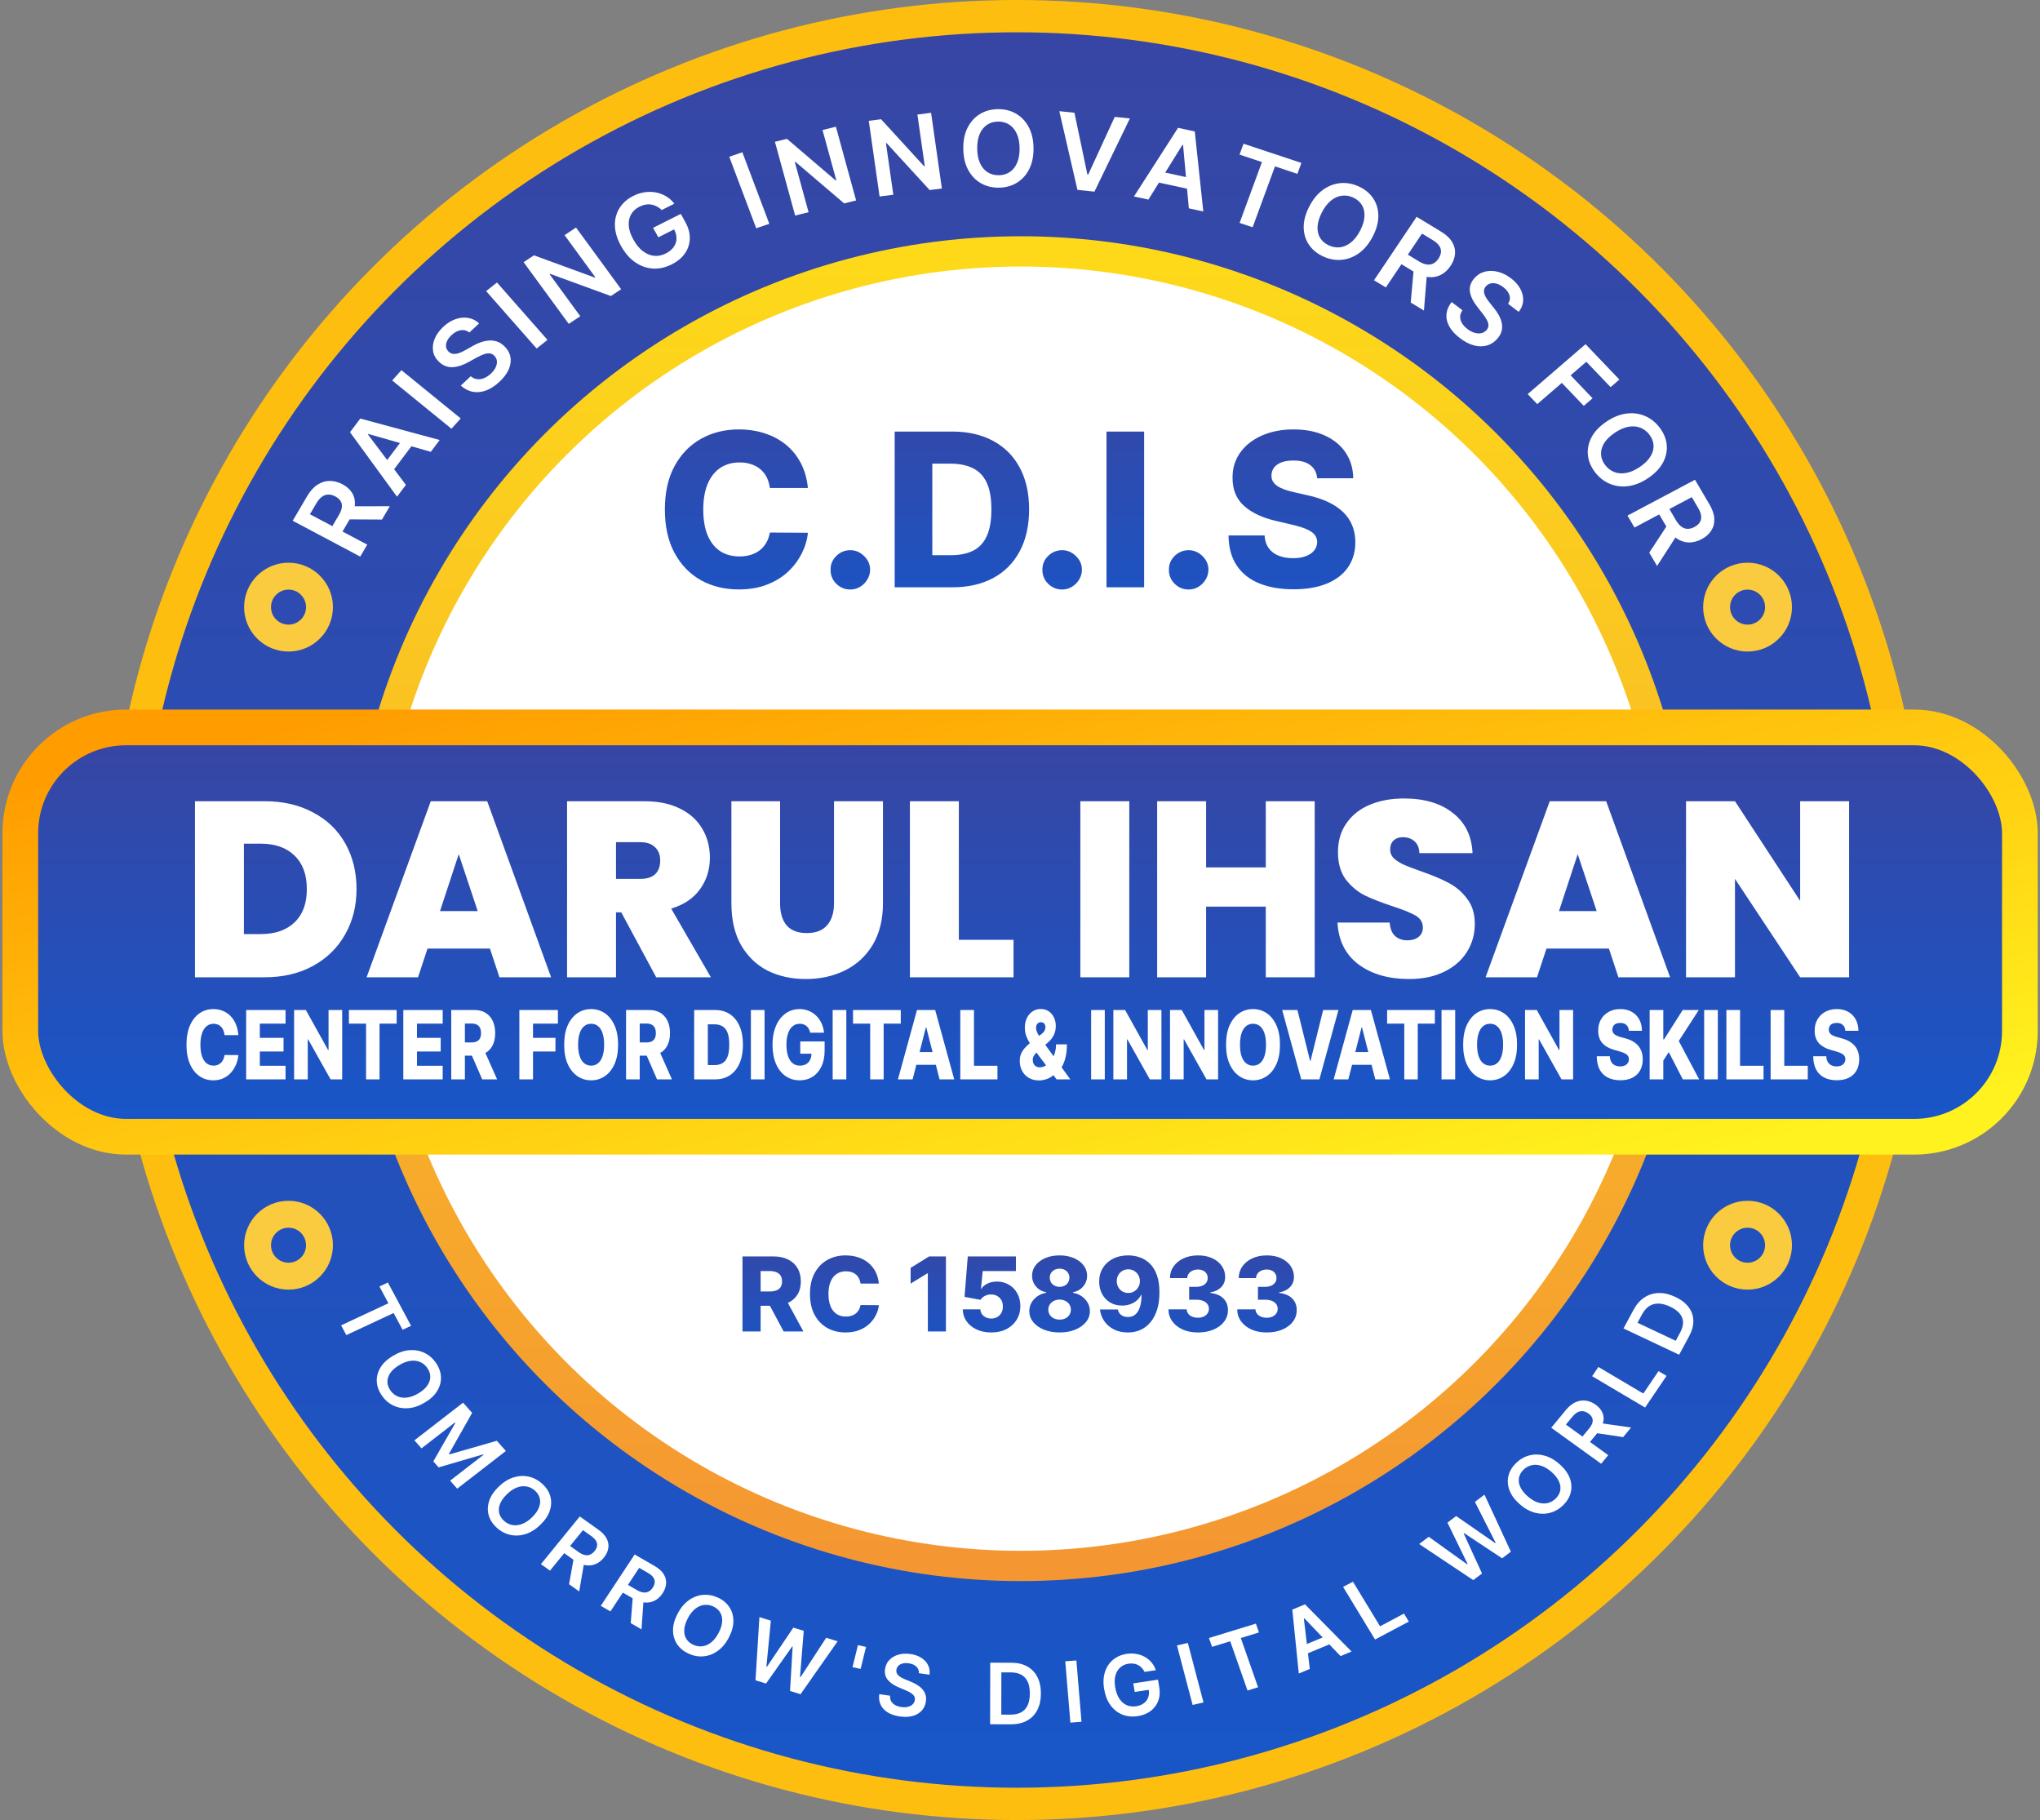 <svg width="695" height="620" viewBox="0 0 695 620" fill="none" xmlns="http://www.w3.org/2000/svg">
<rect x="0" y="0" width="695" height="620" fill="#808080" stroke="none"/>
<circle cx="346.381" cy="309.974" r="304.477" fill="url(#paint0_linear_93_88)" stroke="#FEBE10" stroke-width="11.005"/>
<circle cx="347.759" cy="309.516" r="223.885" fill="white" stroke="url(#paint1_linear_93_88)" stroke-width="10.313"/>
<rect x="6.918" y="247.776" width="681.23" height="139.428" rx="36.027" fill="url(#paint2_linear_93_88)" stroke="url(#paint3_linear_93_88)" stroke-width="12.165"/>
<path d="M90.157 272.916C96.452 272.916 101.953 274.192 106.66 276.744C111.424 279.239 115.082 282.755 117.634 287.292C120.186 291.829 121.462 297.018 121.462 302.859C121.462 308.643 120.157 313.804 117.549 318.341C114.997 322.878 111.339 326.451 106.575 329.059C101.868 331.611 96.395 332.887 90.157 332.887H66.424V272.916H90.157ZM88.881 318.171C93.758 318.171 97.586 316.838 100.365 314.173C103.144 311.507 104.533 307.736 104.533 302.859C104.533 297.925 103.144 294.125 100.365 291.46C97.586 288.738 93.758 287.377 88.881 287.377H83.097V318.171H88.881ZM166.917 323.105H145.65L142.418 332.887H124.894L146.756 272.916H165.981L187.758 332.887H170.149L166.917 323.105ZM162.749 310.345L156.284 290.95L149.904 310.345H162.749ZM223.561 332.887L211.652 310.77H209.865V332.887H193.192V272.916H219.478C224.298 272.916 228.381 273.766 231.727 275.468C235.073 277.112 237.597 279.409 239.298 282.358C240.999 285.25 241.85 288.511 241.85 292.141C241.85 296.224 240.716 299.825 238.447 302.944C236.236 306.006 232.975 308.19 228.665 309.494L242.19 332.887H223.561ZM209.865 299.371H218.117C220.385 299.371 222.086 298.832 223.221 297.755C224.355 296.677 224.922 295.118 224.922 293.076C224.922 291.148 224.326 289.645 223.136 288.568C222.001 287.434 220.328 286.866 218.117 286.866H209.865V299.371ZM265.765 272.916V307.708C265.765 310.94 266.502 313.435 267.977 315.193C269.508 316.951 271.805 317.831 274.867 317.831C277.929 317.831 280.226 316.951 281.757 315.193C283.345 313.379 284.139 310.883 284.139 307.708V272.916H300.812V307.708C300.812 313.209 299.65 317.916 297.324 321.829C294.999 325.685 291.824 328.606 287.797 330.59C283.827 332.519 279.404 333.483 274.527 333.483C269.65 333.483 265.283 332.519 261.427 330.59C257.627 328.606 254.621 325.685 252.41 321.829C250.255 317.972 249.177 313.265 249.177 307.708V272.916H265.765ZM326.665 320.127H345.294V332.887H309.992V272.916H326.665V320.127ZM384.733 272.916V332.887H368.06V272.916H384.733ZM447.904 272.916V332.887H431.231V308.814H410.9V332.887H394.227V272.916H410.9V295.458H431.231V272.916H447.904ZM480.073 333.483C473.098 333.483 467.37 331.838 462.89 328.549C458.409 325.203 455.999 320.439 455.659 314.258H473.438C473.608 316.356 474.232 317.887 475.309 318.851C476.387 319.815 477.776 320.297 479.478 320.297C481.009 320.297 482.256 319.929 483.22 319.192C484.241 318.398 484.752 317.32 484.752 315.959C484.752 314.201 483.929 312.84 482.285 311.876C480.64 310.912 477.975 309.834 474.288 308.643C470.375 307.339 467.2 306.091 464.761 304.9C462.379 303.653 460.281 301.866 458.466 299.541C456.708 297.159 455.829 294.069 455.829 290.269C455.829 286.413 456.793 283.124 458.721 280.401C460.65 277.623 463.315 275.524 466.718 274.107C470.12 272.689 473.977 271.98 478.287 271.98C485.262 271.98 490.82 273.624 494.96 276.914C499.156 280.146 501.396 284.711 501.68 290.609H483.561C483.504 288.795 482.937 287.434 481.859 286.526C480.839 285.619 479.506 285.165 477.861 285.165C476.614 285.165 475.593 285.534 474.799 286.271C474.005 287.008 473.608 288.057 473.608 289.418C473.608 290.553 474.033 291.545 474.884 292.396C475.791 293.19 476.897 293.899 478.202 294.522C479.506 295.09 481.434 295.827 483.986 296.734C487.786 298.038 490.905 299.343 493.343 300.647C495.839 301.895 497.965 303.681 499.723 306.006C501.538 308.275 502.445 311.167 502.445 314.683C502.445 318.256 501.538 321.46 499.723 324.296C497.965 327.131 495.385 329.371 491.982 331.016C488.636 332.66 484.667 333.483 480.073 333.483ZM548.136 323.105H526.869L523.637 332.887H506.113L527.975 272.916H547.2L568.977 332.887H551.368L548.136 323.105ZM543.968 310.345L537.503 290.95L531.123 310.345H543.968ZM629.959 332.887H613.286L591.084 299.371V332.887H574.411V272.916H591.084L613.286 306.857V272.916H629.959V332.887Z" fill="white"/>
<path d="M81.205 352.597H76.507C76.444 352.005 76.316 351.471 76.122 350.994C75.928 350.517 75.671 350.109 75.351 349.771C75.032 349.433 74.653 349.175 74.214 348.998C73.782 348.813 73.303 348.721 72.777 348.721C71.844 348.721 71.039 349.002 70.362 349.563C69.692 350.125 69.175 350.936 68.812 351.997C68.455 353.059 68.276 354.343 68.276 355.85C68.276 357.419 68.458 358.734 68.821 359.796C69.191 360.849 69.707 361.645 70.371 362.184C71.042 362.714 71.834 362.98 72.749 362.98C73.262 362.98 73.729 362.899 74.149 362.738C74.575 362.576 74.947 362.341 75.267 362.034C75.593 361.718 75.859 361.338 76.065 360.892C76.278 360.438 76.426 359.927 76.507 359.357L81.205 359.392C81.124 360.438 80.876 361.469 80.463 362.484C80.055 363.499 79.495 364.426 78.781 365.264C78.067 366.095 77.196 366.756 76.169 367.248C75.148 367.74 73.976 367.986 72.655 367.986C70.913 367.986 69.354 367.517 67.975 366.579C66.604 365.633 65.52 364.256 64.725 362.449C63.929 360.642 63.531 358.442 63.531 355.85C63.531 353.251 63.935 351.048 64.743 349.24C65.551 347.433 66.644 346.06 68.022 345.122C69.401 344.184 70.945 343.714 72.655 343.714C73.82 343.714 74.897 343.914 75.887 344.314C76.877 344.707 77.747 345.283 78.499 346.045C79.251 346.798 79.861 347.725 80.331 348.825C80.801 349.925 81.092 351.182 81.205 352.597Z" fill="white"/>
<path d="M83.866 367.663V344.037H97.284V348.675H88.517V353.52H96.598V358.169H88.517V363.026H97.284V367.663H83.866Z" fill="white"/>
<path d="M116.573 344.037V367.663H112.627L104.97 354.028H104.847V367.663H100.196V344.037H104.199L111.772 357.65H111.932V344.037H116.573Z" fill="white"/>
<path d="M118.868 348.675V344.037H135.133V348.675H129.298V367.663H124.713V348.675H118.868Z" fill="white"/>
<path d="M137.404 367.663V344.037H150.821V348.675H142.055V353.52H150.136V358.169H142.055V363.026H150.821V367.663H137.404Z" fill="white"/>
<path d="M153.734 367.663V344.037H161.683C163.124 344.037 164.367 344.357 165.413 344.995C166.466 345.626 167.277 346.533 167.847 347.718C168.417 348.894 168.702 350.29 168.702 351.905C168.702 353.543 168.411 354.935 167.828 356.081C167.246 357.219 166.419 358.088 165.348 358.688C164.276 359.281 163.008 359.577 161.542 359.577H156.515V355.078H160.678C161.379 355.078 161.965 354.966 162.435 354.743C162.911 354.512 163.271 354.166 163.515 353.705C163.76 353.236 163.882 352.636 163.882 351.905C163.882 351.174 163.76 350.571 163.515 350.094C163.271 349.609 162.911 349.248 162.435 349.01C161.959 348.763 161.373 348.64 160.678 348.64H158.385V367.663H153.734ZM164.568 356.866L169.36 367.663H164.286L159.588 356.866H164.568Z" fill="white"/>
<path d="M176.937 367.663V344.037H190.073V348.675H181.588V353.52H189.237V358.169H181.588V367.663H176.937Z" fill="white"/>
<path d="M210.577 355.85C210.577 358.45 210.17 360.653 209.356 362.461C208.541 364.268 207.439 365.641 206.048 366.579C204.664 367.517 203.11 367.986 201.388 367.986C199.659 367.986 198.102 367.513 196.718 366.568C195.334 365.622 194.234 364.249 193.42 362.449C192.612 360.642 192.208 358.442 192.208 355.85C192.208 353.251 192.612 351.048 193.42 349.24C194.234 347.433 195.334 346.06 196.718 345.122C198.102 344.184 199.659 343.714 201.388 343.714C203.11 343.714 204.664 344.184 206.048 345.122C207.439 346.06 208.541 347.433 209.356 349.24C210.17 351.048 210.577 353.251 210.577 355.85ZM205.823 355.85C205.823 354.312 205.644 353.013 205.287 351.951C204.936 350.89 204.429 350.086 203.765 349.54C203.107 348.994 202.315 348.721 201.388 348.721C200.467 348.721 199.675 348.994 199.011 349.54C198.347 350.086 197.836 350.89 197.479 351.951C197.128 353.013 196.953 354.312 196.953 355.85C196.953 357.389 197.128 358.688 197.479 359.75C197.836 360.811 198.347 361.615 199.011 362.161C199.675 362.707 200.467 362.98 201.388 362.98C202.315 362.98 203.107 362.707 203.765 362.161C204.429 361.615 204.936 360.811 205.287 359.75C205.644 358.688 205.823 357.389 205.823 355.85Z" fill="white"/>
<path d="M213.292 367.663V344.037H221.241C222.682 344.037 223.925 344.357 224.972 344.995C226.024 345.626 226.835 346.533 227.405 347.718C227.975 348.894 228.26 350.29 228.26 351.905C228.26 353.543 227.969 354.935 227.386 356.081C226.804 357.219 225.977 358.088 224.906 358.688C223.835 359.281 222.566 359.577 221.1 359.577H216.074V355.078H220.236C220.938 355.078 221.523 354.966 221.993 354.743C222.469 354.512 222.829 354.166 223.074 353.705C223.318 353.236 223.44 352.636 223.44 351.905C223.44 351.174 223.318 350.571 223.074 350.094C222.829 349.609 222.469 349.248 221.993 349.01C221.517 348.763 220.931 348.64 220.236 348.64H217.943V367.663H213.292ZM224.126 356.866L228.918 367.663H223.844L219.146 356.866H224.126Z" fill="white"/>
<path d="M243.608 367.663H236.496V344.037H243.599C245.56 344.037 247.248 344.51 248.663 345.456C250.085 346.395 251.181 347.748 251.952 349.517C252.722 351.278 253.108 353.386 253.108 355.839C253.108 358.3 252.722 360.415 251.952 362.184C251.188 363.953 250.095 365.31 248.673 366.256C247.251 367.194 245.563 367.663 243.608 367.663ZM241.147 362.795H243.43C244.507 362.795 245.419 362.572 246.164 362.126C246.916 361.672 247.483 360.938 247.865 359.923C248.253 358.9 248.447 357.539 248.447 355.839C248.447 354.139 248.253 352.786 247.865 351.778C247.476 350.763 246.903 350.032 246.145 349.586C245.394 349.133 244.466 348.906 243.364 348.906H241.147V362.795Z" fill="white"/>
<path d="M260.474 344.037V367.663H255.823V344.037H260.474Z" fill="white"/>
<path d="M276.022 351.755C275.915 351.271 275.759 350.844 275.552 350.475C275.345 350.098 275.092 349.779 274.791 349.517C274.49 349.256 274.146 349.06 273.757 348.929C273.369 348.79 272.943 348.721 272.48 348.721C271.546 348.721 270.738 348.998 270.055 349.552C269.379 350.105 268.856 350.913 268.486 351.974C268.117 353.028 267.932 354.308 267.932 355.816C267.932 357.331 268.11 358.623 268.468 359.692C268.825 360.761 269.341 361.576 270.018 362.138C270.694 362.699 271.515 362.98 272.48 362.98C273.331 362.98 274.052 362.811 274.641 362.472C275.236 362.126 275.687 361.638 275.994 361.007C276.301 360.376 276.454 359.634 276.454 358.781L277.318 358.908H272.639V354.743H280.936V357.869C280.936 359.984 280.569 361.795 279.837 363.303C279.11 364.81 278.108 365.968 276.83 366.775C275.558 367.583 274.096 367.986 272.442 367.986C270.607 367.986 268.994 367.498 267.603 366.521C266.212 365.545 265.129 364.153 264.352 362.345C263.575 360.53 263.187 358.377 263.187 355.885C263.187 353.947 263.422 352.228 263.892 350.728C264.362 349.221 265.016 347.944 265.855 346.898C266.701 345.853 267.678 345.06 268.787 344.522C269.902 343.984 271.102 343.714 272.386 343.714C273.501 343.714 274.537 343.911 275.496 344.303C276.46 344.695 277.312 345.249 278.051 345.964C278.797 346.679 279.401 347.529 279.865 348.514C280.328 349.498 280.616 350.578 280.729 351.755H276.022Z" fill="white"/>
<path d="M288.328 344.037V367.663H283.677V344.037H288.328Z" fill="white"/>
<path d="M290.618 348.675V344.037H306.883V348.675H301.048V367.663H296.463V348.675H290.618Z" fill="white"/>
<path d="M310.913 367.663H305.915L312.407 344.037H318.599L325.092 367.663H320.093L315.574 349.99H315.424L310.913 367.663ZM310.246 358.365H320.695V362.703H310.246V358.365Z" fill="white"/>
<path d="M327.164 367.663V344.037H331.815V363.026H339.82V367.663H327.164Z" fill="white"/>
<path d="M353.963 368.021C352.61 368.021 351.442 367.725 350.458 367.133C349.481 366.541 348.73 365.745 348.203 364.745C347.677 363.737 347.414 362.618 347.414 361.388C347.414 360.48 347.558 359.68 347.846 358.988C348.141 358.288 348.545 357.646 349.059 357.062C349.578 356.47 350.183 355.889 350.872 355.32L354.912 352.147C355.369 351.794 355.692 351.421 355.88 351.028C356.074 350.636 356.171 350.244 356.171 349.852C356.171 349.429 356.036 349.044 355.767 348.698C355.504 348.352 355.113 348.183 354.593 348.19C354.261 348.19 353.973 348.275 353.728 348.444C353.484 348.613 353.293 348.84 353.155 349.125C353.024 349.409 352.958 349.732 352.958 350.094C352.958 350.563 353.067 351.044 353.287 351.536C353.506 352.028 353.8 352.551 354.17 353.105C354.546 353.659 354.962 354.27 355.42 354.939L364.637 367.663H359.958L352.244 357.385C351.805 356.785 351.345 356.112 350.862 355.366C350.38 354.62 349.973 353.805 349.641 352.92C349.309 352.028 349.143 351.059 349.143 350.013C349.143 348.837 349.369 347.771 349.82 346.818C350.271 345.864 350.903 345.107 351.718 344.545C352.538 343.976 353.493 343.691 354.583 343.691C355.636 343.691 356.544 343.957 357.308 344.487C358.072 345.018 358.661 345.722 359.075 346.599C359.488 347.475 359.695 348.437 359.695 349.483C359.695 350.59 359.472 351.609 359.028 352.54C358.583 353.462 357.953 354.282 357.139 354.997L353.183 358.469C352.764 358.838 352.435 359.234 352.197 359.657C351.959 360.073 351.84 360.526 351.84 361.019C351.84 361.526 351.937 361.968 352.131 362.345C352.331 362.722 352.613 363.018 352.977 363.234C353.34 363.449 353.766 363.557 354.254 363.557C354.906 363.557 355.557 363.368 356.209 362.991C356.86 362.607 357.455 362.068 357.994 361.376C358.533 360.676 358.965 359.85 359.291 358.896C359.616 357.935 359.779 356.881 359.779 355.735H363.481C363.481 357.15 363.359 358.465 363.115 359.68C362.87 360.888 362.504 361.972 362.015 362.934C361.533 363.887 360.935 364.679 360.221 365.31C359.995 365.464 359.776 365.61 359.563 365.748C359.35 365.887 359.131 366.033 358.905 366.187C358.166 366.841 357.364 367.31 356.5 367.594C355.642 367.879 354.796 368.021 353.963 368.021Z" fill="white"/>
<path d="M376.386 344.037V367.663H371.735V344.037H376.386Z" fill="white"/>
<path d="M395.683 344.037V367.663H391.737L384.079 354.028H383.957V367.663H379.306V344.037H383.309L390.882 357.65H391.042V344.037H395.683Z" fill="white"/>
<path d="M414.985 344.037V367.663H411.039L403.381 354.028H403.259V367.663H398.608V344.037H402.61L410.183 357.65H410.343V344.037H414.985Z" fill="white"/>
<path d="M436.072 355.85C436.072 358.45 435.664 360.653 434.85 362.461C434.036 364.268 432.933 365.641 431.543 366.579C430.158 367.517 428.605 367.986 426.882 367.986C425.154 367.986 423.597 367.513 422.213 366.568C420.828 365.622 419.729 364.249 418.915 362.449C418.107 360.642 417.703 358.442 417.703 355.85C417.703 353.251 418.107 351.048 418.915 349.24C419.729 347.433 420.828 346.06 422.213 345.122C423.597 344.184 425.154 343.714 426.882 343.714C428.605 343.714 430.158 344.184 431.543 345.122C432.933 346.06 434.036 347.433 434.85 349.24C435.664 351.048 436.072 353.251 436.072 355.85ZM431.317 355.85C431.317 354.312 431.139 353.013 430.782 351.951C430.431 350.89 429.923 350.086 429.26 349.54C428.602 348.994 427.809 348.721 426.882 348.721C425.962 348.721 425.169 348.994 424.505 349.54C423.841 350.086 423.331 350.89 422.974 351.951C422.623 353.013 422.448 354.312 422.448 355.85C422.448 357.389 422.623 358.688 422.974 359.75C423.331 360.811 423.841 361.615 424.505 362.161C425.169 362.707 425.962 362.98 426.882 362.98C427.809 362.98 428.602 362.707 429.26 362.161C429.923 361.615 430.431 360.811 430.782 359.75C431.139 358.688 431.317 357.389 431.317 355.85Z" fill="white"/>
<path d="M442.019 344.037L446.322 361.342H446.482L450.786 344.037H455.991L449.498 367.663H443.306L436.814 344.037H442.019Z" fill="white"/>
<path d="M459.357 367.663H454.358L460.851 344.037H467.043L473.535 367.663H468.537L464.017 349.99H463.867L459.357 367.663ZM458.69 358.365H469.138V362.703H458.69V358.365Z" fill="white"/>
<path d="M472.575 348.675V344.037H488.839V348.675H483.004V367.663H478.419V348.675H472.575Z" fill="white"/>
<path d="M495.761 344.037V367.663H491.11V344.037H495.761Z" fill="white"/>
<path d="M516.843 355.85C516.843 358.45 516.436 360.653 515.622 362.461C514.808 364.268 513.705 365.641 512.315 366.579C510.93 367.517 509.377 367.986 507.654 367.986C505.925 367.986 504.369 367.513 502.984 366.568C501.6 365.622 500.501 364.249 499.686 362.449C498.878 360.642 498.474 358.442 498.474 355.85C498.474 353.251 498.878 351.048 499.686 349.24C500.501 347.433 501.6 346.06 502.984 345.122C504.369 344.184 505.925 343.714 507.654 343.714C509.377 343.714 510.93 344.184 512.315 345.122C513.705 346.06 514.808 347.433 515.622 349.24C516.436 351.048 516.843 353.251 516.843 355.85ZM512.089 355.85C512.089 354.312 511.911 353.013 511.553 351.951C511.203 350.89 510.695 350.086 510.031 349.54C509.374 348.994 508.581 348.721 507.654 348.721C506.733 348.721 505.941 348.994 505.277 349.54C504.613 350.086 504.103 350.89 503.746 351.951C503.395 353.013 503.219 354.312 503.219 355.85C503.219 357.389 503.395 358.688 503.746 359.75C504.103 360.811 504.613 361.615 505.277 362.161C505.941 362.707 506.733 362.98 507.654 362.98C508.581 362.98 509.374 362.707 510.031 362.161C510.695 361.615 511.203 360.811 511.553 359.75C511.911 358.688 512.089 357.389 512.089 355.85Z" fill="white"/>
<path d="M535.936 344.037V367.663H531.99L524.332 354.028H524.21V367.663H519.559V344.037H523.561L531.135 357.65H531.294V344.037H535.936Z" fill="white"/>
<path d="M554.946 351.121C554.883 350.275 554.605 349.617 554.11 349.148C553.621 348.671 552.923 348.433 552.015 348.433C551.413 348.433 550.912 348.529 550.511 348.721C550.11 348.913 549.81 349.179 549.609 349.517C549.409 349.848 549.305 350.229 549.299 350.659C549.287 351.013 549.343 351.324 549.468 351.594C549.6 351.863 549.788 352.101 550.032 352.309C550.283 352.509 550.583 352.686 550.934 352.84C551.285 352.993 551.679 353.128 552.118 353.243L553.772 353.705C554.724 353.959 555.563 354.297 556.29 354.72C557.023 355.143 557.636 355.647 558.131 356.231C558.632 356.816 559.011 357.489 559.268 358.25C559.525 359.011 559.657 359.865 559.663 360.811C559.657 362.303 559.35 363.584 558.742 364.653C558.134 365.722 557.261 366.541 556.121 367.11C554.987 367.679 553.618 367.963 552.015 367.963C550.405 367.963 549.002 367.667 547.805 367.075C546.609 366.483 545.679 365.583 545.015 364.376C544.351 363.168 544.009 361.642 543.99 359.796H548.444C548.482 360.557 548.648 361.192 548.942 361.699C549.237 362.207 549.641 362.591 550.154 362.853C550.674 363.114 551.275 363.245 551.958 363.245C552.585 363.245 553.117 363.141 553.556 362.934C554 362.726 554.342 362.438 554.58 362.068C554.818 361.699 554.94 361.276 554.946 360.799C554.94 360.353 554.827 359.973 554.608 359.657C554.389 359.334 554.05 359.058 553.593 358.827C553.142 358.588 552.566 358.369 551.864 358.169L549.854 357.592C548.187 357.123 546.875 356.366 545.917 355.32C544.958 354.266 544.482 352.843 544.488 351.051C544.482 349.59 544.802 348.31 545.447 347.21C546.092 346.11 546.985 345.253 548.125 344.637C549.265 344.022 550.565 343.714 552.024 343.714C553.515 343.714 554.808 344.026 555.904 344.649C557.007 345.264 557.862 346.129 558.47 347.245C559.077 348.36 559.387 349.652 559.4 351.121H554.946Z" fill="white"/>
<path d="M562.012 367.663V344.037H566.663V354.028H566.916L573.277 344.037H578.755L571.934 354.581L578.877 367.663H573.315L568.523 358.377L566.663 361.261V367.663H562.012Z" fill="white"/>
<path d="M585.241 344.037V367.663H580.59V344.037H585.241Z" fill="white"/>
<path d="M588.161 367.663V344.037H592.812V363.026H600.817V367.663H588.161Z" fill="white"/>
<path d="M603.225 367.663V344.037H607.876V363.026H615.881V367.663H603.225Z" fill="white"/>
<path d="M628.69 351.121C628.627 350.275 628.348 349.617 627.854 349.148C627.365 348.671 626.667 348.433 625.758 348.433C625.157 348.433 624.656 348.529 624.255 348.721C623.854 348.913 623.553 349.179 623.353 349.517C623.152 349.848 623.049 350.229 623.043 350.659C623.03 351.013 623.087 351.324 623.212 351.594C623.344 351.863 623.531 352.101 623.776 352.309C624.026 352.509 624.327 352.686 624.678 352.84C625.029 352.993 625.423 353.128 625.862 353.243L627.515 353.705C628.467 353.959 629.307 354.297 630.033 354.72C630.766 355.143 631.38 355.647 631.875 356.231C632.376 356.816 632.755 357.489 633.012 358.25C633.269 359.011 633.4 359.865 633.407 360.811C633.4 362.303 633.093 363.584 632.486 364.653C631.878 365.722 631.004 366.541 629.864 367.11C628.731 367.679 627.362 367.963 625.758 367.963C624.148 367.963 622.745 367.667 621.549 367.075C620.353 366.483 619.422 365.583 618.758 364.376C618.094 363.168 617.753 361.642 617.734 359.796H622.188C622.225 360.557 622.391 361.192 622.686 361.699C622.98 362.207 623.384 362.591 623.898 362.853C624.418 363.114 625.019 363.245 625.702 363.245C626.328 363.245 626.861 363.141 627.299 362.934C627.744 362.726 628.085 362.438 628.323 362.068C628.561 361.699 628.684 361.276 628.69 360.799C628.684 360.353 628.571 359.973 628.352 359.657C628.132 359.334 627.794 359.058 627.337 358.827C626.886 358.588 626.309 358.369 625.608 358.169L623.597 357.592C621.931 357.123 620.619 356.366 619.66 355.32C618.702 354.266 618.226 352.843 618.232 351.051C618.226 349.59 618.545 348.31 619.191 347.21C619.836 346.11 620.728 345.253 621.868 344.637C623.008 344.022 624.308 343.714 625.768 343.714C627.259 343.714 628.552 344.026 629.648 344.649C630.751 345.264 631.606 346.129 632.213 347.245C632.821 348.36 633.131 349.652 633.143 351.121H628.69Z" fill="white"/>
<circle cx="98.296" cy="424.153" r="10.547" stroke="#FACA3F" stroke-width="9.171"/>
<circle cx="595.37" cy="424.153" r="10.547" stroke="#FACA3F" stroke-width="9.171"/>
<circle cx="98.296" cy="206.801" r="10.547" stroke="#FACA3F" stroke-width="9.171"/>
<circle cx="595.37" cy="206.801" r="10.547" stroke="#FACA3F" stroke-width="9.171"/>
<path d="M122.722 189.59L99.72 177.384L104.668 168.966C105.682 167.241 106.839 165.957 108.141 165.114C109.446 164.263 110.829 163.832 112.289 163.821C113.747 163.798 115.209 164.176 116.676 164.955C118.151 165.738 119.251 166.724 119.976 167.914C120.698 169.093 121.007 170.431 120.902 171.929C120.791 173.423 120.228 175.032 119.214 176.756L115.69 182.752L112.231 180.917L115.433 175.469C116.026 174.46 116.369 173.559 116.462 172.765C116.548 171.967 116.404 171.268 116.031 170.667C115.654 170.054 115.057 169.532 114.241 169.099C113.425 168.666 112.636 168.453 111.875 168.461C111.106 168.466 110.383 168.71 109.706 169.194C109.021 169.674 108.38 170.422 107.783 171.438L105.592 175.165L125.112 185.523L122.722 189.59ZM119.116 172.462L132.805 172.435L130.137 176.973L116.506 176.901L119.116 172.462Z" fill="white"/>
<path d="M138.285 165.166L135.256 169.188L119.241 147.219L122.745 142.568L149.798 149.882L146.769 153.903L125.47 147.816L125.347 147.978L138.285 165.166ZM129.943 159.291L138.205 148.323L141.338 150.454L133.076 161.423L129.943 159.291Z" fill="white"/>
<path d="M136.764 126.093L156.958 142.533L153.8 146.037L133.606 129.597L136.764 126.093Z" fill="white"/>
<path d="M159.919 113.253C159.033 112.564 158.045 112.308 156.956 112.482C155.874 112.651 154.823 113.214 153.803 114.172C153.087 114.845 152.579 115.525 152.28 116.212C151.981 116.899 151.879 117.547 151.973 118.155C152.068 118.763 152.348 119.296 152.812 119.754C153.203 120.13 153.632 120.372 154.098 120.48C154.571 120.582 155.065 120.582 155.582 120.48C156.093 120.372 156.607 120.202 157.124 119.972C157.642 119.741 158.141 119.487 158.622 119.21L160.841 117.962C161.723 117.447 162.635 117.015 163.577 116.664C164.525 116.308 165.476 116.088 166.429 116.006C167.388 115.919 168.324 116.02 169.238 116.312C170.152 116.603 171.015 117.14 171.828 117.921C172.928 118.979 173.612 120.177 173.88 121.516C174.143 122.849 173.972 124.246 173.367 125.708C172.763 127.159 171.701 128.598 170.181 130.025C168.704 131.412 167.196 132.399 165.656 132.985C164.123 133.566 162.616 133.726 161.137 133.467C159.664 133.201 158.279 132.492 156.984 131.34L160.366 128.163C161.07 128.745 161.817 129.077 162.609 129.157C163.402 129.238 164.192 129.111 164.98 128.777C165.775 128.437 166.531 127.931 167.247 127.258C167.995 126.555 168.54 125.835 168.882 125.095C169.225 124.344 169.358 123.626 169.282 122.943C169.2 122.253 168.893 121.647 168.362 121.124C167.867 120.66 167.318 120.409 166.717 120.37C166.108 120.325 165.441 120.441 164.714 120.717C163.988 120.982 163.199 121.351 162.348 121.825L159.639 123.324C157.679 124.41 155.841 124.992 154.126 125.07C152.412 125.135 150.882 124.522 149.538 123.229C148.432 122.166 147.766 120.95 147.541 119.583C147.322 118.209 147.508 116.809 148.1 115.382C148.686 113.949 149.643 112.608 150.972 111.361C152.319 110.096 153.731 109.211 155.209 108.706C156.686 108.189 158.125 108.051 159.525 108.293C160.918 108.529 162.153 109.146 163.228 110.145L159.919 113.253Z" fill="white"/>
<path d="M169.311 96.228L186.516 115.774L182.823 118.71L165.618 99.163L169.311 96.228Z" fill="white"/>
<path d="M196.245 77.505L211.618 98.523L208.117 100.835L187.408 93.282L187.228 93.401L197.699 107.717L193.763 110.317L178.39 89.3L181.912 86.973L202.618 94.544L202.809 94.418L192.33 80.091L196.245 77.505Z" fill="white"/>
<path d="M225.455 71.54C224.932 71.035 224.371 70.63 223.774 70.324C223.18 70.006 222.557 69.794 221.906 69.686C221.262 69.574 220.597 69.581 219.911 69.708C219.222 69.828 218.529 70.063 217.832 70.414C216.583 71.043 215.641 71.91 215.007 73.017C214.373 74.123 214.108 75.413 214.212 76.887C214.32 78.35 214.849 79.933 215.798 81.636C216.756 83.353 217.843 84.669 219.06 85.583C220.277 86.496 221.551 87.016 222.882 87.143C224.209 87.262 225.524 86.993 226.826 86.338C228.007 85.743 228.905 85.007 229.521 84.128C230.144 83.245 230.463 82.278 230.478 81.228C230.49 80.17 230.188 79.089 229.573 77.986L230.607 77.65L224.293 80.829L222.497 77.608L231.935 72.857L233.458 75.589C234.543 77.536 235.058 79.434 235.003 81.282C234.947 83.131 234.392 84.814 233.338 86.331C232.279 87.84 230.788 89.079 228.865 90.047C226.722 91.126 224.579 91.603 222.434 91.479C220.293 91.343 218.284 90.634 216.405 89.351C214.53 88.058 212.924 86.211 211.587 83.813C210.563 81.977 209.914 80.203 209.639 78.493C209.372 76.778 209.438 75.176 209.838 73.685C210.234 72.186 210.933 70.848 211.935 69.671C212.932 68.486 214.192 67.51 215.714 66.744C217.001 66.096 218.304 65.677 219.623 65.487C220.938 65.29 222.215 65.311 223.454 65.55C224.7 65.785 225.862 66.224 226.938 66.868C228.014 67.511 228.951 68.348 229.748 69.378L225.455 71.54Z" fill="white"/>
<path d="M252.91 51.87L262.099 76.234L257.634 77.755L248.445 53.39L252.91 51.87Z" fill="white"/>
<path d="M284.775 43.161L291.663 68.273L287.59 69.282L270.989 55.127L270.779 55.179L275.471 72.284L270.892 73.418L264.004 48.306L268.101 47.291L284.694 61.462L284.916 61.406L280.221 44.289L284.775 43.161Z" fill="white"/>
<path d="M317.204 38.421L320.882 64.2L316.72 64.736L302.046 48.745L301.832 48.772L304.337 66.332L299.659 66.934L295.981 41.156L300.167 40.616L314.831 56.622L315.058 56.593L312.551 39.021L317.204 38.421Z" fill="white"/>
<path d="M352.106 50.41C352.143 53.216 351.649 55.625 350.624 57.638C349.608 59.642 348.204 61.184 346.412 62.265C344.629 63.346 342.598 63.899 340.318 63.926C338.038 63.953 335.988 63.448 334.169 62.41C332.358 61.363 330.914 59.85 329.837 57.87C328.768 55.883 328.216 53.49 328.179 50.693C328.142 47.888 328.632 45.483 329.649 43.479C330.674 41.466 332.077 39.919 333.86 38.839C335.652 37.758 337.688 37.204 339.968 37.177C342.248 37.15 344.293 37.656 346.104 38.694C347.923 39.732 349.367 41.245 350.436 43.233C351.513 45.212 352.07 47.605 352.106 50.41ZM347.364 50.466C347.338 48.492 347.007 46.83 346.371 45.481C345.743 44.123 344.881 43.104 343.787 42.422C342.693 41.731 341.439 41.394 340.023 41.411C338.608 41.427 337.362 41.794 336.286 42.51C335.211 43.218 334.372 44.258 333.771 45.63C333.179 46.993 332.896 48.662 332.921 50.637C332.947 52.612 333.274 54.278 333.902 55.635C334.539 56.984 335.404 58.004 336.498 58.694C337.592 59.377 338.847 59.709 340.262 59.693C341.678 59.676 342.924 59.314 343.999 58.606C345.075 57.89 345.909 56.85 346.502 55.486C347.103 54.114 347.39 52.441 347.364 50.466Z" fill="white"/>
<path d="M366.042 38.401L370.464 59.458L370.729 59.486L379.777 39.813L384.938 40.344L372.859 65.277L367.067 64.681L360.894 37.871L366.042 38.401Z" fill="white"/>
<path d="M391.244 67.991L386.322 66.926L401.35 43.542L407.042 44.774L409.946 72.038L405.025 70.973L403.051 49.373L402.852 49.33L391.244 67.991ZM393.784 58.097L407.205 61.002L406.323 64.686L392.901 61.782L393.784 58.097Z" fill="white"/>
<path d="M422.289 52.668L423.653 48.956L443.372 55.498L442.008 59.21L434.369 56.676L426.754 77.406L422.313 75.933L429.928 55.202L422.289 52.668Z" fill="white"/>
<path d="M467.734 80.451C466.458 82.95 464.887 84.87 463.023 86.211C461.17 87.548 459.183 88.31 457.061 88.497C454.947 88.688 452.855 88.306 450.785 87.351C448.715 86.396 447.101 85.068 445.943 83.368C444.797 81.664 444.2 79.705 444.152 77.491C444.115 75.273 444.733 72.918 446.006 70.427C447.282 67.929 448.847 66.011 450.7 64.674C452.564 63.333 454.553 62.566 456.667 62.376C458.789 62.188 460.884 62.572 462.955 63.528C465.025 64.483 466.635 65.809 467.785 67.505C468.943 69.205 469.54 71.164 469.576 73.382C469.624 75.596 469.01 77.953 467.734 80.451ZM463.428 78.465C464.326 76.706 464.803 75.093 464.858 73.626C464.925 72.155 464.624 70.883 463.955 69.809C463.289 68.728 462.314 67.891 461.029 67.298C459.743 66.705 458.448 66.495 457.143 66.667C455.841 66.831 454.599 67.391 453.417 68.347C452.246 69.3 451.211 70.655 450.312 72.414C449.414 74.173 448.931 75.788 448.865 77.258C448.809 78.725 449.114 79.999 449.78 81.081C450.449 82.154 451.426 82.987 452.711 83.58C453.996 84.173 455.29 84.388 456.591 84.223C457.896 84.051 459.135 83.489 460.306 82.537C461.489 81.581 462.529 80.223 463.428 78.465Z" fill="white"/>
<path d="M468.104 95.467L482.622 73.85L490.971 78.914C492.682 79.951 493.923 81.11 494.695 82.391C495.475 83.675 495.812 85.019 495.707 86.42C495.613 87.82 495.104 89.209 494.177 90.588C493.246 91.974 492.134 92.993 490.84 93.644C489.558 94.293 488.143 94.539 486.596 94.382C485.053 94.219 483.426 93.619 481.716 92.582L475.769 88.975L477.953 85.724L483.356 89.001C484.356 89.608 485.265 89.971 486.082 90.09C486.904 90.202 487.642 90.091 488.296 89.754C488.962 89.416 489.553 88.863 490.068 88.096C490.583 87.329 490.867 86.58 490.919 85.849C490.976 85.111 490.78 84.408 490.331 83.74C489.887 83.064 489.162 82.421 488.154 81.81L484.458 79.568L472.138 97.913L468.104 95.467ZM486.185 92.648L485.118 105.786L480.617 103.056L481.782 89.978L486.185 92.648Z" fill="white"/>
<path d="M513.775 103.473C514.397 102.553 514.557 101.589 514.255 100.582C513.959 99.58 513.255 98.655 512.143 97.807C511.361 97.211 510.594 96.813 509.843 96.614C509.093 96.414 508.405 96.396 507.78 96.558C507.155 96.721 506.629 97.049 506.202 97.543C505.852 97.957 505.646 98.391 505.585 98.845C505.53 99.303 505.585 99.771 505.748 100.247C505.917 100.716 506.15 101.181 506.448 101.642C506.746 102.103 507.066 102.544 507.409 102.965L508.957 104.911C509.592 105.682 510.144 106.491 510.614 107.339C511.09 108.192 511.424 109.063 511.615 109.953C511.812 110.849 511.808 111.745 511.604 112.644C511.4 113.542 510.935 114.422 510.208 115.283C509.224 116.45 508.047 117.24 506.678 117.655C505.314 118.063 503.836 118.07 502.241 117.675C500.66 117.279 499.039 116.448 497.381 115.185C495.77 113.957 494.573 112.651 493.791 111.268C493.015 109.889 492.682 108.486 492.791 107.057C492.906 105.634 493.494 104.241 494.556 102.878L498.247 105.691C497.716 106.425 497.452 107.171 497.455 107.929C497.458 108.687 497.677 109.418 498.113 110.123C498.555 110.832 499.168 111.485 499.95 112.081C500.766 112.703 501.579 113.131 502.389 113.365C503.211 113.598 503.976 113.637 504.682 113.483C505.393 113.323 505.992 112.96 506.48 112.395C506.911 111.872 507.113 111.324 507.087 110.75C507.067 110.171 506.872 109.554 506.504 108.901C506.148 108.247 505.676 107.546 505.087 106.8L503.223 104.421C501.872 102.7 501.062 101.035 500.793 99.424C500.535 97.812 501.008 96.294 502.211 94.869C503.2 93.696 504.397 92.921 505.801 92.543C507.212 92.171 508.695 92.178 510.251 92.566C511.813 92.947 513.319 93.69 514.768 94.794C516.238 95.914 517.318 97.142 518.008 98.477C518.711 99.81 519.013 101.152 518.914 102.503C518.821 103.848 518.311 105.088 517.386 106.225L513.775 103.473Z" fill="white"/>
<path d="M520.463 134.246L540.175 117.231L551.701 129.29L548.708 131.874L540.441 123.225L535.09 127.844L542.566 135.666L539.572 138.25L532.096 130.428L523.723 137.656L520.463 134.246Z" fill="white"/>
<path d="M561.637 162.76C559.324 164.347 557.025 165.289 554.739 165.584C552.466 165.881 550.347 165.61 548.381 164.772C546.42 163.941 544.75 162.618 543.37 160.802C541.99 158.987 541.191 157.06 540.972 155.023C540.766 152.988 541.166 150.989 542.172 149.025C543.191 147.063 544.853 145.29 547.16 143.708C549.473 142.12 551.766 141.178 554.04 140.881C556.325 140.586 558.448 140.854 560.409 141.685C562.375 142.523 564.048 143.85 565.427 145.665C566.807 147.481 567.603 149.404 567.817 151.434C568.036 153.471 567.636 155.47 566.617 157.433C565.611 159.396 563.951 161.172 561.637 162.76ZM558.768 158.984C560.396 157.866 561.583 156.677 562.326 155.417C563.082 154.159 563.419 152.902 563.335 151.645C563.259 150.383 562.793 149.188 561.936 148.061C561.08 146.934 560.033 146.137 558.797 145.672C557.567 145.201 556.203 145.106 554.703 145.385C553.215 145.667 551.658 146.366 550.029 147.484C548.401 148.601 547.208 149.789 546.452 151.047C545.709 152.307 545.375 153.568 545.451 154.83C545.535 156.087 546.004 157.279 546.861 158.406C547.717 159.534 548.76 160.332 549.99 160.803C551.226 161.269 552.588 161.361 554.076 161.079C555.576 160.8 557.14 160.101 558.768 158.984Z" fill="white"/>
<path d="M554.46 175.629L577.461 163.421L582.408 171.84C583.422 173.565 583.965 175.174 584.038 176.67C584.116 178.172 583.777 179.517 583.021 180.704C582.277 181.895 581.171 182.88 579.703 183.659C578.228 184.441 576.767 184.814 575.321 184.776C573.886 184.742 572.526 184.29 571.238 183.42C569.959 182.546 568.812 181.247 567.798 179.522L564.275 173.526L567.734 171.69L570.935 177.138C571.528 178.147 572.156 178.897 572.818 179.389C573.488 179.877 574.19 180.128 574.925 180.14C575.671 180.157 576.452 179.948 577.268 179.515C578.084 179.082 578.688 178.555 579.08 177.935C579.479 177.311 579.64 176.598 579.561 175.796C579.49 174.99 579.156 174.079 578.559 173.063L576.369 169.336L556.85 179.695L554.46 175.629ZM571.698 181.695L564.542 192.784L561.875 188.246L569.089 177.255L571.698 181.695Z" fill="white"/>
<path d="M129.264 438.206L132.148 436.857L140.04 451.604L137.156 452.953L134.099 447.24L117.992 454.771L116.215 451.45L132.321 443.919L129.264 438.206Z" fill="white"/>
<path d="M144.744 477.732C142.807 478.893 140.908 479.539 139.048 479.669C137.198 479.801 135.495 479.488 133.941 478.727C132.391 477.973 131.097 476.839 130.059 475.325C129.02 473.811 128.456 472.236 128.365 470.599C128.284 468.964 128.692 467.385 129.589 465.863C130.496 464.343 131.915 463.004 133.847 461.846C135.784 460.685 137.678 460.038 139.528 459.906C141.388 459.776 143.094 460.088 144.644 460.842C146.198 461.602 147.494 462.739 148.532 464.253C149.571 465.767 150.133 467.34 150.22 468.971C150.31 470.608 149.902 472.187 148.996 473.707C148.099 475.229 146.682 476.571 144.744 477.732ZM142.584 474.584C143.948 473.766 144.958 472.871 145.612 471.899C146.277 470.929 146.602 469.94 146.588 468.932C146.58 467.921 146.253 466.945 145.608 466.006C144.964 465.066 144.151 464.381 143.171 463.952C142.197 463.519 141.098 463.38 139.874 463.534C138.659 463.69 137.37 464.177 136.006 464.995C134.643 465.812 133.628 466.706 132.964 467.676C132.309 468.648 131.986 469.64 131.994 470.651C132.008 471.659 132.338 472.633 132.982 473.573C133.627 474.512 134.437 475.199 135.411 475.631C136.391 476.06 137.488 476.197 138.702 476.041C139.927 475.887 141.221 475.401 142.584 474.584Z" fill="white"/>
<path d="M157.761 477.787L160.843 481.266L152.958 495.222L153.121 495.406L169.26 490.766L172.342 494.244L155.765 507.077L153.348 504.35L164.737 495.533L164.608 495.388L149.425 499.83L147.62 497.792L155.142 484.658L155.013 484.512L143.6 493.347L141.183 490.62L157.761 477.787Z" fill="white"/>
<path d="M184.205 519.28C182.598 520.868 180.905 521.947 179.125 522.519C177.356 523.09 175.623 523.194 173.927 522.831C172.237 522.472 170.704 521.685 169.329 520.469C167.953 519.253 167.025 517.864 166.542 516.302C166.07 514.739 166.087 513.114 166.594 511.426C167.111 509.738 168.17 508.103 169.772 506.52C171.379 504.932 173.067 503.853 174.836 503.281C176.616 502.71 178.351 502.603 180.041 502.962C181.737 503.325 183.273 504.115 184.648 505.331C186.023 506.547 186.95 507.934 187.427 509.491C187.909 511.054 187.892 512.679 187.375 514.367C186.868 516.055 185.811 517.692 184.205 519.28ZM181.344 516.751C182.475 515.633 183.242 514.526 183.646 513.429C184.059 512.331 184.138 511.296 183.881 510.324C183.63 509.347 183.077 508.482 182.223 507.727C181.37 506.972 180.414 506.504 179.357 506.324C178.304 506.138 177.201 506.267 176.046 506.709C174.901 507.151 173.763 507.931 172.632 509.049C171.501 510.166 170.729 511.274 170.316 512.372C169.912 513.469 169.836 514.506 170.088 515.483C170.344 516.455 170.899 517.318 171.753 518.073C172.607 518.828 173.56 519.298 174.613 519.483C175.67 519.664 176.771 519.533 177.916 519.091C179.07 518.649 180.213 517.869 181.344 516.751Z" fill="white"/>
<path d="M184.278 532.794L197.527 516.547L203.929 521.108C205.241 522.043 206.165 523.044 206.7 524.111C207.242 525.182 207.421 526.271 207.238 527.379C207.066 528.485 206.557 529.556 205.712 530.593C204.862 531.635 203.891 532.373 202.799 532.807C201.716 533.24 200.555 533.345 199.314 533.121C198.077 532.892 196.803 532.31 195.491 531.376L190.931 528.127L192.923 525.683L197.067 528.635C197.834 529.182 198.544 529.529 199.197 529.676C199.854 529.818 200.459 529.777 201.011 529.552C201.574 529.326 202.09 528.924 202.56 528.348C203.03 527.771 203.312 527.194 203.405 526.617C203.502 526.034 203.393 525.462 203.076 524.902C202.764 524.337 202.221 523.779 201.449 523.229L198.614 521.209L187.371 534.997L184.278 532.794ZM199.102 531.716L197.325 542.089L193.874 539.63L195.725 529.31L199.102 531.716Z" fill="white"/>
<path d="M204.674 547.002L216.218 529.502L223.029 533.428C224.425 534.232 225.441 535.14 226.079 536.153C226.723 537.168 227.009 538.238 226.938 539.36C226.876 540.48 226.477 541.599 225.741 542.715C225 543.837 224.109 544.668 223.068 545.208C222.036 545.746 220.893 545.963 219.638 545.861C218.387 545.754 217.064 545.298 215.669 544.493L210.817 541.697L212.553 539.066L216.961 541.606C217.777 542.076 218.517 542.353 219.18 542.437C219.847 542.514 220.443 542.414 220.97 542.135C221.506 541.855 221.979 541.404 222.388 540.783C222.798 540.162 223.02 539.559 223.055 538.974C223.094 538.383 222.929 537.824 222.559 537.296C222.192 536.763 221.598 536.259 220.776 535.785L217.761 534.048L207.965 548.898L204.674 547.002ZM219.288 544.48L218.554 555.001L214.882 552.885L215.696 542.41L219.288 544.48Z" fill="white"/>
<path d="M248.371 557.655C247.342 559.666 246.074 561.216 244.568 562.304C243.071 563.389 241.465 564.014 239.749 564.18C238.04 564.349 236.347 564.059 234.671 563.309C232.995 562.56 231.688 561.509 230.75 560.156C229.821 558.8 229.336 557.236 229.294 555.463C229.261 553.687 229.758 551.796 230.784 549.791C231.813 547.781 233.076 546.233 234.573 545.148C236.079 544.059 237.687 543.431 239.396 543.262C241.112 543.096 242.808 543.388 244.483 544.137C246.159 544.886 247.463 545.936 248.395 547.286C249.334 548.639 249.819 550.203 249.852 551.98C249.893 553.753 249.4 555.644 248.371 557.655ZM244.885 556.097C245.61 554.681 245.993 553.386 246.036 552.21C246.088 551.032 245.843 550.015 245.3 549.161C244.761 548.3 243.971 547.637 242.93 547.172C241.89 546.706 240.842 546.548 239.787 546.695C238.734 546.837 237.73 547.295 236.775 548.07C235.829 548.841 234.994 549.934 234.269 551.35C233.545 552.765 233.157 554.062 233.105 555.241C233.062 556.416 233.311 557.434 233.85 558.295C234.392 559.15 235.184 559.81 236.224 560.275C237.265 560.74 238.311 560.902 239.363 560.76C240.419 560.613 241.419 560.153 242.365 559.382C243.321 558.607 244.161 557.512 244.885 556.097Z" fill="white"/>
<path d="M257.39 572.357L258.721 550.845L262.624 552.05L261.101 567.69L261.286 567.747L270.273 554.411L273.823 555.507L272.551 571.235L272.727 571.289L281.472 557.868L285.374 559.073L272.737 577.094L269.157 575.989L270.047 560.882L269.891 560.833L260.97 573.462L257.39 572.357Z" fill="white"/>
<path d="M295.046 560.978L293.203 568.473L290.441 567.88L292.284 560.385L295.046 560.978Z" fill="white"/>
<path d="M313.048 569.929C313.1 569.033 312.815 568.289 312.194 567.696C311.58 567.103 310.716 566.726 309.601 566.565C308.818 566.451 308.126 566.472 307.527 566.626C306.927 566.781 306.445 567.038 306.081 567.399C305.717 567.76 305.489 568.199 305.396 568.717C305.324 569.148 305.36 569.535 305.504 569.88C305.654 570.226 305.883 570.535 306.19 570.807C306.499 571.072 306.85 571.309 307.245 571.518C307.639 571.727 308.04 571.913 308.449 572.075L310.314 572.842C311.067 573.137 311.779 573.492 312.45 573.906C313.129 574.322 313.715 574.807 314.211 575.361C314.714 575.917 315.079 576.552 315.306 577.267C315.533 577.983 315.573 578.788 315.424 579.684C315.223 580.895 314.735 581.917 313.961 582.75C313.188 583.575 312.171 584.162 310.91 584.51C309.656 584.853 308.199 584.903 306.538 584.663C304.924 584.429 303.563 583.977 302.457 583.306C301.358 582.637 300.553 581.776 300.043 580.723C299.54 579.671 299.375 578.454 299.549 577.073L303.247 577.609C303.181 578.337 303.305 578.969 303.617 579.503C303.93 580.038 304.38 580.469 304.969 580.795C305.565 581.123 306.255 581.344 307.038 581.457C307.855 581.576 308.591 581.558 309.246 581.405C309.909 581.246 310.452 580.973 310.876 580.586C311.301 580.193 311.566 579.7 311.671 579.109C311.753 578.569 311.668 578.102 311.416 577.707C311.164 577.305 310.778 576.946 310.256 576.629C309.743 576.306 309.13 575.997 308.418 575.701L306.158 574.753C304.522 574.067 303.281 573.209 302.436 572.176C301.599 571.138 301.303 569.878 301.548 568.397C301.75 567.178 302.258 566.159 303.072 565.34C303.892 564.521 304.919 563.942 306.15 563.604C307.383 563.258 308.726 563.191 310.178 563.401C311.65 563.615 312.898 564.058 313.921 564.73C314.951 565.396 315.709 566.226 316.194 567.22C316.681 568.208 316.837 569.285 316.665 570.453L313.048 569.929Z" fill="white"/>
<path d="M344.423 587.339L337.319 587.327L337.362 566.363L344.609 566.376C346.691 566.379 348.478 566.802 349.971 567.644C351.47 568.479 352.621 569.679 353.423 571.243C354.225 572.808 354.624 574.678 354.62 576.855C354.615 579.039 354.205 580.915 353.39 582.483C352.582 584.051 351.416 585.253 349.892 586.09C348.376 586.927 346.553 587.343 344.423 587.339ZM341.124 584.048L344.246 584.053C345.706 584.056 346.925 583.792 347.902 583.261C348.879 582.724 349.614 581.923 350.108 580.86C350.601 579.789 350.85 578.452 350.853 576.848C350.856 575.245 350.613 573.913 350.124 572.855C349.635 571.789 348.91 570.993 347.948 570.466C346.994 569.932 345.807 569.664 344.388 569.661L341.153 569.655L341.124 584.048Z" fill="white"/>
<path d="M366.708 565.597L368.452 586.489L364.664 586.765L362.921 565.873L366.708 565.597Z" fill="white"/>
<path d="M389.945 569.488C389.683 568.969 389.366 568.517 388.995 568.131C388.63 567.737 388.215 567.417 387.75 567.169C387.291 566.921 386.786 566.759 386.233 566.683C385.679 566.601 385.091 566.606 384.47 566.7C383.357 566.867 382.413 567.296 381.638 567.985C380.864 568.674 380.32 569.597 380.007 570.755C379.7 571.905 379.679 573.254 379.945 574.801C380.214 576.361 380.688 577.645 381.367 578.654C382.046 579.663 382.872 580.384 383.847 580.817C384.82 581.243 385.887 581.369 387.048 581.194C388.101 581.036 388.977 580.697 389.677 580.178C390.383 579.658 390.882 578.996 391.173 578.194C391.463 577.384 391.522 576.479 391.35 575.476L392.222 575.48L386.594 576.326L386.091 573.4L394.503 572.136L394.93 574.617C395.234 576.386 395.12 577.973 394.586 579.378C394.052 580.783 393.184 581.934 391.982 582.833C390.779 583.724 389.32 584.299 387.606 584.557C385.696 584.844 383.946 584.669 382.354 584.032C380.769 583.387 379.435 582.335 378.353 580.877C377.277 579.41 376.552 577.588 376.177 575.409C375.89 573.741 375.869 572.215 376.116 570.833C376.369 569.45 376.846 568.236 377.546 567.193C378.244 566.142 379.129 565.292 380.201 564.641C381.272 563.983 382.485 563.552 383.842 563.348C384.989 563.176 386.087 563.183 387.137 563.37C388.186 563.55 389.148 563.889 390.022 564.385C390.904 564.88 391.667 565.511 392.311 566.276C392.955 567.042 393.442 567.921 393.772 568.913L389.945 569.488Z" fill="white"/>
<path d="M404.678 559.624L410.013 579.898L406.311 580.749L400.977 560.475L404.678 559.624Z" fill="white"/>
<path d="M412.927 560.957L411.872 557.953L427.863 553.048L428.918 556.052L422.723 557.952L428.613 574.728L425.011 575.833L419.121 559.056L412.927 560.957Z" fill="white"/>
<path d="M446.227 568.481L442.486 570.041L440.268 548.281L444.595 546.477L460.446 562.552L456.705 564.112L444.359 551.227L444.208 551.29L446.227 568.481ZM442.81 561.012L453.013 556.757L454.327 559.51L444.123 563.764L442.81 561.012Z" fill="white"/>
<path d="M468.462 558.461L457.577 540.545L460.932 538.764L470.164 553.96L478.319 549.631L479.972 552.352L468.462 558.461Z" fill="white"/>
<path d="M501.918 538.226L483.485 525.934L486.744 523.472L499.834 532.849L499.989 532.732L493.131 518.647L496.096 516.407L509.405 525.631L509.552 525.52L502.483 511.582L505.742 509.12L514.733 528.544L511.744 530.803L498.774 522.206L498.643 522.305L504.907 535.967L501.918 538.226Z" fill="white"/>
<path d="M531.415 498.807C533.098 500.314 534.236 501.9 534.83 503.565C535.425 505.221 535.519 506.841 535.115 508.425C534.715 510.005 533.858 511.435 532.544 512.718C531.23 514 529.736 514.864 528.06 515.31C526.384 515.747 524.645 515.726 522.845 515.248C521.044 514.76 519.305 513.765 517.627 512.263C515.944 510.756 514.806 509.175 514.212 507.519C513.617 505.853 513.52 504.231 513.92 502.652C514.325 501.067 515.184 499.634 516.498 498.352C517.811 497.07 519.304 496.208 520.975 495.767C522.651 495.32 524.389 495.341 526.189 495.829C527.99 496.308 529.732 497.301 531.415 498.807ZM528.682 501.474C527.497 500.413 526.32 499.693 525.15 499.313C523.98 498.923 522.874 498.847 521.832 499.083C520.784 499.316 519.853 499.83 519.037 500.626C518.222 501.422 517.712 502.314 517.509 503.302C517.301 504.285 517.428 505.317 517.89 506.398C518.352 507.469 519.175 508.535 520.36 509.596C521.544 510.656 522.722 511.381 523.892 511.771C525.062 512.151 526.171 512.226 527.218 511.993C528.26 511.756 529.189 511.24 530.004 510.444C530.82 509.648 531.332 508.758 531.54 507.775C531.743 506.787 531.614 505.757 531.152 504.686C530.69 503.605 529.867 502.535 528.682 501.474Z" fill="white"/>
<path d="M545.486 498.596L528.487 486.327L533.494 480.266C534.519 479.024 535.607 478.146 536.756 477.632C537.909 477.112 539.074 476.932 540.249 477.092C541.423 477.242 542.553 477.709 543.637 478.492C544.727 479.278 545.491 480.182 545.929 481.203C546.365 482.215 546.449 483.305 546.182 484.473C545.91 485.637 545.261 486.839 544.235 488.081L540.669 492.398L538.113 490.553L541.353 486.631C541.952 485.905 542.338 485.234 542.511 484.619C542.677 484.001 542.647 483.433 542.42 482.916C542.192 482.391 541.776 481.91 541.173 481.475C540.57 481.04 539.962 480.781 539.349 480.7C538.73 480.615 538.119 480.724 537.515 481.027C536.906 481.326 536.299 481.842 535.695 482.573L533.479 485.256L547.905 495.668L545.486 498.596ZM544.681 484.687L555.689 486.245L552.99 489.512L542.041 487.883L544.681 484.687Z" fill="white"/>
<path d="M560.459 479.448L542.418 468.77L544.548 465.626L559.849 474.682L565.028 467.038L567.767 468.659L560.459 479.448Z" fill="white"/>
<path d="M575.434 455.204L572.058 461.454L553.099 452.505L556.544 446.129C557.534 444.298 558.763 442.904 560.233 441.947C561.699 440.982 563.33 440.478 565.126 440.437C566.922 440.396 568.805 440.84 570.773 441.769C572.748 442.701 574.252 443.859 575.286 445.244C576.322 446.622 576.858 448.16 576.894 449.857C576.933 451.548 576.447 453.331 575.434 455.204ZM570.891 456.71L572.375 453.963C573.07 452.678 573.408 451.493 573.39 450.407C573.367 449.319 572.99 448.331 572.261 447.444C571.526 446.555 570.433 445.768 568.983 445.083C567.532 444.398 566.212 444.047 565.022 444.027C563.826 444.005 562.762 444.305 561.829 444.928C560.893 445.541 560.088 446.472 559.414 447.721L557.876 450.567L570.891 456.71Z" fill="white"/>
<path d="M275.239 166.22H262.287C262.114 164.89 261.76 163.69 261.225 162.619C260.689 161.549 259.981 160.633 259.1 159.873C258.22 159.113 257.175 158.535 255.966 158.138C254.774 157.723 253.453 157.516 252.002 157.516C249.429 157.516 247.21 158.146 245.345 159.407C243.497 160.668 242.072 162.49 241.07 164.873C240.086 167.256 239.594 170.14 239.594 173.525C239.594 177.048 240.095 180.002 241.096 182.385C242.115 184.751 243.54 186.538 245.371 187.747C247.219 188.939 249.403 189.535 251.925 189.535C253.341 189.535 254.627 189.353 255.785 188.991C256.959 188.628 257.987 188.101 258.867 187.411C259.765 186.702 260.499 185.848 261.069 184.846C261.656 183.827 262.062 182.679 262.287 181.401L275.239 181.478C275.015 183.827 274.333 186.141 273.193 188.421C272.07 190.7 270.525 192.782 268.556 194.664C266.587 196.529 264.186 198.014 261.354 199.12C258.539 200.225 255.31 200.778 251.666 200.778C246.865 200.778 242.564 199.724 238.765 197.617C234.983 195.493 231.995 192.402 229.802 188.343C227.608 184.285 226.512 179.345 226.512 173.525C226.512 167.688 227.626 162.74 229.854 158.682C232.081 154.623 235.095 151.541 238.894 149.434C242.694 147.327 246.951 146.273 251.666 146.273C254.878 146.273 257.848 146.722 260.577 147.62C263.306 148.501 265.706 149.796 267.779 151.506C269.851 153.198 271.535 155.28 272.83 157.749C274.125 160.219 274.928 163.042 275.239 166.22ZM289.701 200.803C287.836 200.803 286.238 200.147 284.908 198.835C283.596 197.522 282.948 195.933 282.966 194.068C282.948 192.238 283.596 190.675 284.908 189.379C286.238 188.067 287.836 187.411 289.701 187.411C291.462 187.411 293.017 188.067 294.364 189.379C295.728 190.675 296.419 192.238 296.436 194.068C296.419 195.312 296.091 196.443 295.452 197.462C294.83 198.481 294.01 199.292 292.991 199.897C291.989 200.501 290.893 200.803 289.701 200.803ZM324.414 200.052H304.804V146.999H324.388C329.793 146.999 334.448 148.061 338.351 150.185C342.271 152.292 345.293 155.331 347.418 159.303C349.542 163.258 350.604 167.99 350.604 173.499C350.604 179.026 349.542 183.775 347.418 187.747C345.311 191.719 342.297 194.768 338.377 196.892C334.456 198.999 329.802 200.052 324.414 200.052ZM317.627 189.12H323.922C326.892 189.12 329.405 188.619 331.46 187.618C333.532 186.599 335.095 184.95 336.149 182.67C337.22 180.373 337.755 177.316 337.755 173.499C337.755 169.683 337.22 166.643 336.149 164.381C335.078 162.101 333.498 160.461 331.408 159.459C329.336 158.44 326.78 157.93 323.74 157.93H317.627V189.12ZM361.866 200.803C360.001 200.803 358.403 200.147 357.074 198.835C355.761 197.522 355.114 195.933 355.131 194.068C355.114 192.238 355.761 190.675 357.074 189.379C358.403 188.067 360.001 187.411 361.866 187.411C363.628 187.411 365.182 188.067 366.529 189.379C367.893 190.675 368.584 192.238 368.601 194.068C368.584 195.312 368.256 196.443 367.617 197.462C366.995 198.481 366.175 199.292 365.156 199.897C364.154 200.501 363.058 200.803 361.866 200.803ZM389.792 146.999V200.052H376.969V146.999H389.792ZM404.966 200.803C403.101 200.803 401.503 200.147 400.173 198.835C398.861 197.522 398.213 195.933 398.23 194.068C398.213 192.238 398.861 190.675 400.173 189.379C401.503 188.067 403.101 187.411 404.966 187.411C406.727 187.411 408.282 188.067 409.629 189.379C410.993 190.675 411.684 192.238 411.701 194.068C411.684 195.312 411.356 196.443 410.717 197.462C410.095 198.481 409.275 199.292 408.256 199.897C407.254 200.501 406.157 200.803 404.966 200.803ZM448.745 162.904C448.573 161.005 447.804 159.528 446.44 158.475C445.093 157.404 443.167 156.868 440.663 156.868C439.005 156.868 437.624 157.084 436.518 157.516C435.413 157.948 434.584 158.544 434.031 159.303C433.479 160.046 433.194 160.901 433.176 161.868C433.142 162.662 433.297 163.362 433.643 163.966C434.005 164.571 434.524 165.106 435.197 165.573C435.888 166.022 436.717 166.419 437.684 166.764C438.651 167.11 439.739 167.412 440.948 167.671L445.507 168.707C448.132 169.277 450.447 170.037 452.45 170.987C454.471 171.937 456.163 173.068 457.527 174.38C458.909 175.693 459.954 177.204 460.662 178.914C461.37 180.623 461.733 182.54 461.75 184.665C461.733 188.015 460.886 190.89 459.211 193.291C457.536 195.692 455.127 197.531 451.984 198.809C448.858 200.087 445.084 200.726 440.663 200.726C436.225 200.726 432.356 200.061 429.058 198.731C425.759 197.401 423.194 195.381 421.364 192.669C419.533 189.958 418.592 186.53 418.54 182.385H430.819C430.923 184.095 431.38 185.519 432.192 186.659C433.004 187.799 434.118 188.663 435.534 189.25C436.967 189.837 438.625 190.131 440.508 190.131C442.235 190.131 443.703 189.897 444.912 189.431C446.138 188.965 447.079 188.317 447.735 187.488C448.391 186.659 448.728 185.709 448.745 184.639C448.728 183.637 448.417 182.782 447.813 182.074C447.208 181.349 446.276 180.727 445.015 180.209C443.772 179.674 442.183 179.181 440.249 178.732L434.705 177.437C430.111 176.384 426.493 174.682 423.851 172.334C421.208 169.968 419.896 166.773 419.913 162.749C419.896 159.468 420.777 156.592 422.555 154.122C424.334 151.653 426.795 149.727 429.938 148.346C433.082 146.964 436.665 146.273 440.689 146.273C444.799 146.273 448.366 146.973 451.388 148.371C454.427 149.753 456.785 151.696 458.46 154.2C460.135 156.704 460.99 159.606 461.025 162.904H448.745Z" fill="url(#paint4_linear_93_88)"/>
<path d="M252.957 453.523V427.97H263.513C265.426 427.97 267.077 428.315 268.467 429.005C269.864 429.687 270.941 430.669 271.698 431.95C272.455 433.222 272.834 434.732 272.834 436.479C272.834 438.251 272.447 439.756 271.673 440.996C270.9 442.227 269.802 443.167 268.379 443.816C266.957 444.456 265.272 444.776 263.326 444.776H256.651V439.91H262.178C263.11 439.91 263.887 439.79 264.511 439.548C265.144 439.299 265.622 438.925 265.946 438.425C266.271 437.918 266.433 437.269 266.433 436.479C266.433 435.689 266.271 435.036 265.946 434.52C265.622 433.996 265.144 433.605 264.511 433.347C263.879 433.081 263.101 432.948 262.178 432.948H259.134V453.523H252.957ZM267.344 441.844L273.707 453.523H266.969L260.731 441.844H267.344ZM299.416 437.228H293.178C293.095 436.587 292.924 436.009 292.666 435.493C292.408 434.978 292.067 434.537 291.643 434.171C291.219 433.805 290.716 433.526 290.133 433.335C289.559 433.135 288.923 433.035 288.224 433.035C286.985 433.035 285.916 433.339 285.018 433.946C284.128 434.553 283.441 435.431 282.959 436.579C282.485 437.727 282.248 439.116 282.248 440.746C282.248 442.443 282.489 443.866 282.971 445.013C283.462 446.153 284.148 447.014 285.03 447.596C285.92 448.17 286.972 448.457 288.187 448.457C288.869 448.457 289.489 448.37 290.046 448.195C290.612 448.02 291.107 447.767 291.531 447.434C291.963 447.093 292.317 446.681 292.591 446.199C292.874 445.708 293.07 445.155 293.178 444.539L299.416 444.577C299.308 445.708 298.98 446.823 298.431 447.921C297.89 449.019 297.146 450.021 296.197 450.928C295.249 451.826 294.093 452.541 292.729 453.074C291.373 453.606 289.817 453.872 288.062 453.872C285.75 453.872 283.678 453.365 281.848 452.35C280.027 451.327 278.588 449.838 277.531 447.883C276.475 445.928 275.947 443.549 275.947 440.746C275.947 437.935 276.483 435.552 277.556 433.597C278.629 431.642 280.081 430.157 281.911 429.142C283.741 428.128 285.791 427.62 288.062 427.62C289.609 427.62 291.04 427.836 292.354 428.269C293.669 428.693 294.825 429.317 295.823 430.141C296.821 430.956 297.632 431.958 298.256 433.148C298.88 434.337 299.267 435.697 299.416 437.228ZM322.265 427.97V453.523H316.102V433.734H315.952L310.237 437.228V431.887L316.538 427.97H322.265ZM337.697 453.872C335.833 453.872 334.178 453.535 332.731 452.862C331.283 452.188 330.14 451.26 329.299 450.079C328.468 448.898 328.035 447.542 328.002 446.012H333.991C334.041 446.952 334.423 447.709 335.139 448.283C335.854 448.848 336.707 449.131 337.697 449.131C338.47 449.131 339.156 448.96 339.755 448.619C340.354 448.278 340.824 447.8 341.165 447.185C341.506 446.561 341.673 445.845 341.664 445.038C341.673 444.215 341.502 443.495 341.153 442.88C340.812 442.264 340.338 441.786 339.73 441.445C339.131 441.096 338.441 440.921 337.659 440.921C336.919 440.913 336.216 441.075 335.551 441.408C334.893 441.74 334.394 442.194 334.053 442.768L328.601 441.744L329.711 427.97H346.106V432.948H334.789L334.203 438.974H334.353C334.777 438.267 335.459 437.685 336.399 437.228C337.347 436.762 338.424 436.529 339.631 436.529C341.161 436.529 342.525 436.887 343.723 437.602C344.929 438.309 345.878 439.291 346.568 440.547C347.267 441.803 347.616 443.242 347.616 444.864C347.616 446.619 347.2 448.174 346.368 449.53C345.545 450.886 344.389 451.951 342.9 452.724C341.419 453.49 339.685 453.872 337.697 453.872ZM360.988 453.872C359 453.872 357.225 453.556 355.661 452.924C354.105 452.284 352.882 451.418 351.992 450.329C351.111 449.231 350.67 447.991 350.67 446.611C350.67 445.554 350.924 444.585 351.431 443.703C351.938 442.822 352.625 442.09 353.49 441.507C354.363 440.917 355.336 440.538 356.409 440.372V440.172C355.004 439.914 353.852 439.261 352.953 438.213C352.063 437.165 351.618 435.938 351.618 434.533C351.618 433.202 352.022 432.016 352.828 430.977C353.644 429.937 354.754 429.117 356.16 428.519C357.574 427.92 359.183 427.62 360.988 427.62C362.794 427.62 364.399 427.92 365.805 428.519C367.219 429.117 368.329 429.937 369.136 430.977C369.951 432.016 370.359 433.202 370.359 434.533C370.359 435.947 369.906 437.178 368.999 438.226C368.101 439.266 366.957 439.914 365.568 440.172V440.372C366.632 440.538 367.597 440.917 368.462 441.507C369.336 442.09 370.026 442.822 370.534 443.703C371.049 444.585 371.307 445.554 371.307 446.611C371.307 447.991 370.862 449.231 369.972 450.329C369.082 451.418 367.859 452.284 366.304 452.924C364.757 453.556 362.985 453.872 360.988 453.872ZM360.988 449.493C361.745 449.493 362.411 449.351 362.985 449.069C363.559 448.777 364.008 448.374 364.332 447.858C364.665 447.343 364.831 446.76 364.831 446.111C364.831 445.446 364.665 444.855 364.332 444.34C364 443.824 363.542 443.421 362.96 443.129C362.386 442.83 361.729 442.68 360.988 442.68C360.256 442.68 359.599 442.83 359.017 443.129C358.435 443.421 357.977 443.824 357.645 444.34C357.312 444.855 357.146 445.446 357.146 446.111C357.146 446.76 357.308 447.343 357.632 447.858C357.965 448.366 358.418 448.765 358.992 449.056C359.574 449.347 360.24 449.493 360.988 449.493ZM360.988 438.326C361.637 438.326 362.211 438.193 362.71 437.926C363.218 437.66 363.613 437.29 363.896 436.816C364.187 436.342 364.332 435.805 364.332 435.206C364.332 434.607 364.187 434.079 363.896 433.622C363.613 433.164 363.222 432.807 362.723 432.549C362.224 432.283 361.646 432.149 360.988 432.149C360.34 432.149 359.762 432.283 359.254 432.549C358.747 432.807 358.352 433.164 358.069 433.622C357.786 434.079 357.645 434.607 357.645 435.206C357.645 435.805 357.786 436.342 358.069 436.816C358.36 437.282 358.759 437.652 359.267 437.926C359.774 438.193 360.348 438.326 360.988 438.326ZM384.371 427.62C385.768 427.62 387.103 427.849 388.376 428.306C389.649 428.756 390.784 429.475 391.782 430.465C392.781 431.447 393.567 432.74 394.141 434.345C394.714 435.951 395.001 437.91 395.001 440.222C395.01 442.352 394.76 444.261 394.253 445.949C393.745 447.63 393.018 449.06 392.069 450.241C391.129 451.423 389.998 452.325 388.675 452.949C387.353 453.565 385.876 453.872 384.246 453.872C382.449 453.872 380.865 453.527 379.492 452.837C378.128 452.138 377.034 451.198 376.211 450.017C375.396 448.836 374.909 447.513 374.751 446.049H380.827C381.019 446.898 381.422 447.538 382.038 447.971C382.653 448.395 383.389 448.607 384.246 448.607C385.81 448.607 386.979 447.929 387.752 446.573C388.526 445.217 388.913 443.375 388.913 441.046H388.763C388.405 441.811 387.898 442.468 387.241 443.017C386.592 443.566 385.839 443.986 384.982 444.277C384.125 444.568 383.223 444.714 382.275 444.714C380.744 444.714 379.392 444.365 378.22 443.666C377.055 442.967 376.14 442.006 375.475 440.784C374.817 439.561 374.485 438.163 374.476 436.591C374.468 434.828 374.88 433.272 375.712 431.925C376.543 430.569 377.704 429.513 379.193 428.756C380.682 427.99 382.408 427.612 384.371 427.62ZM384.408 432.362C383.643 432.362 382.961 432.54 382.362 432.898C381.771 433.256 381.306 433.738 380.965 434.345C380.624 434.953 380.457 435.635 380.465 436.392C380.474 437.149 380.644 437.831 380.977 438.438C381.318 439.045 381.78 439.528 382.362 439.885C382.953 440.243 383.626 440.422 384.383 440.422C384.949 440.422 385.473 440.318 385.955 440.11C386.438 439.902 386.858 439.615 387.216 439.249C387.573 438.875 387.852 438.442 388.052 437.951C388.26 437.461 388.359 436.937 388.351 436.379C388.343 435.639 388.168 434.965 387.827 434.358C387.486 433.751 387.016 433.268 386.417 432.911C385.827 432.545 385.157 432.362 384.408 432.362ZM408.112 453.872C406.165 453.872 404.439 453.54 402.934 452.874C401.437 452.2 400.255 451.273 399.39 450.092C398.525 448.911 398.084 447.551 398.068 446.012H404.281C404.306 446.569 404.485 447.064 404.818 447.496C405.151 447.921 405.604 448.253 406.178 448.495C406.752 448.736 407.405 448.856 408.137 448.856C408.869 448.856 409.514 448.728 410.071 448.47C410.636 448.203 411.077 447.842 411.393 447.384C411.71 446.918 411.863 446.386 411.855 445.787C411.863 445.188 411.693 444.656 411.344 444.19C410.994 443.724 410.499 443.362 409.859 443.104C409.227 442.847 408.478 442.718 407.613 442.718H405.13V438.326H407.613C408.37 438.326 409.035 438.201 409.609 437.951C410.191 437.702 410.645 437.352 410.969 436.903C411.294 436.446 411.452 435.922 411.443 435.331C411.452 434.757 411.314 434.254 411.032 433.821C410.757 433.381 410.37 433.039 409.871 432.798C409.38 432.557 408.811 432.436 408.162 432.436C407.48 432.436 406.86 432.557 406.303 432.798C405.754 433.039 405.317 433.381 404.993 433.821C404.668 434.262 404.498 434.774 404.481 435.356H398.579C398.596 433.834 399.02 432.495 399.852 431.338C400.684 430.174 401.815 429.263 403.246 428.606C404.685 427.949 406.324 427.62 408.162 427.62C409.992 427.62 411.601 427.94 412.991 428.581C414.38 429.221 415.461 430.095 416.235 431.201C417.008 432.299 417.395 433.543 417.395 434.932C417.403 436.371 416.933 437.556 415.985 438.488C415.045 439.42 413.835 439.993 412.354 440.21V440.409C414.334 440.642 415.827 441.283 416.834 442.331C417.848 443.379 418.352 444.689 418.343 446.261C418.343 447.742 417.907 449.056 417.033 450.204C416.168 451.344 414.962 452.242 413.415 452.899C411.876 453.548 410.108 453.872 408.112 453.872ZM431.547 453.872C429.601 453.872 427.875 453.54 426.369 452.874C424.872 452.2 423.691 451.273 422.826 450.092C421.961 448.911 421.52 447.551 421.503 446.012H427.717C427.742 446.569 427.921 447.064 428.253 447.496C428.586 447.921 429.039 448.253 429.613 448.495C430.187 448.736 430.84 448.856 431.572 448.856C432.304 448.856 432.949 448.728 433.506 448.47C434.072 448.203 434.513 447.842 434.829 447.384C435.145 446.918 435.299 446.386 435.29 445.787C435.299 445.188 435.128 444.656 434.779 444.19C434.43 443.724 433.935 443.362 433.294 443.104C432.662 442.847 431.913 442.718 431.048 442.718H428.565V438.326H431.048C431.805 438.326 432.471 438.201 433.045 437.951C433.627 437.702 434.08 437.352 434.405 436.903C434.729 436.446 434.887 435.922 434.879 435.331C434.887 434.757 434.75 434.254 434.467 433.821C434.192 433.381 433.806 433.039 433.307 432.798C432.816 432.557 432.246 432.436 431.597 432.436C430.915 432.436 430.295 432.557 429.738 432.798C429.189 433.039 428.752 433.381 428.428 433.821C428.104 434.262 427.933 434.774 427.916 435.356H422.015C422.031 433.834 422.456 432.495 423.287 431.338C424.119 430.174 425.25 429.263 426.681 428.606C428.12 427.949 429.759 427.62 431.597 427.62C433.427 427.62 435.037 427.94 436.426 428.581C437.815 429.221 438.896 430.095 439.67 431.201C440.444 432.299 440.83 433.543 440.83 434.932C440.839 436.371 440.369 437.556 439.42 438.488C438.48 439.42 437.27 439.993 435.79 440.21V440.409C437.769 440.642 439.262 441.283 440.269 442.331C441.284 443.379 441.787 444.689 441.779 446.261C441.779 447.742 441.342 449.056 440.469 450.204C439.603 451.344 438.397 452.242 436.85 452.899C435.311 453.548 433.544 453.872 431.547 453.872Z" fill="url(#paint5_linear_93_88)"/>
<defs>
<linearGradient id="paint0_linear_93_88" x1="346.381" y1="11" x2="346.381" y2="608.949" gradientUnits="userSpaceOnUse">
<stop stop-color="#3746A4"/>
<stop offset="1" stop-color="#1856C8"/>
</linearGradient>
<linearGradient id="paint1_linear_93_88" x1="347.759" y1="90.788" x2="347.759" y2="528.244" gradientUnits="userSpaceOnUse">
<stop stop-color="#FDD91A"/>
<stop offset="1" stop-color="#F49732"/>
</linearGradient>
<linearGradient id="paint2_linear_93_88" x1="347.533" y1="253.859" x2="347.533" y2="381.122" gradientUnits="userSpaceOnUse">
<stop stop-color="#3746A4"/>
<stop offset="1" stop-color="#1856C8"/>
</linearGradient>
<linearGradient id="paint3_linear_93_88" x1="682.065" y1="370.525" x2="625.936" y2="124.574" gradientUnits="userSpaceOnUse">
<stop stop-color="#FFF21E"/>
<stop offset="1" stop-color="#FF9C00"/>
</linearGradient>
<linearGradient id="paint4_linear_93_88" x1="344.066" y1="129.052" x2="344.066" y2="217.052" gradientUnits="userSpaceOnUse">
<stop stop-color="#3746A4"/>
<stop offset="1" stop-color="#1856C8"/>
</linearGradient>
<linearGradient id="paint5_linear_93_88" x1="347.523" y1="419.523" x2="347.523" y2="462.523" gradientUnits="userSpaceOnUse">
<stop stop-color="#3746A4"/>
<stop offset="1" stop-color="#1856C8"/>
</linearGradient>
</defs>
</svg>
